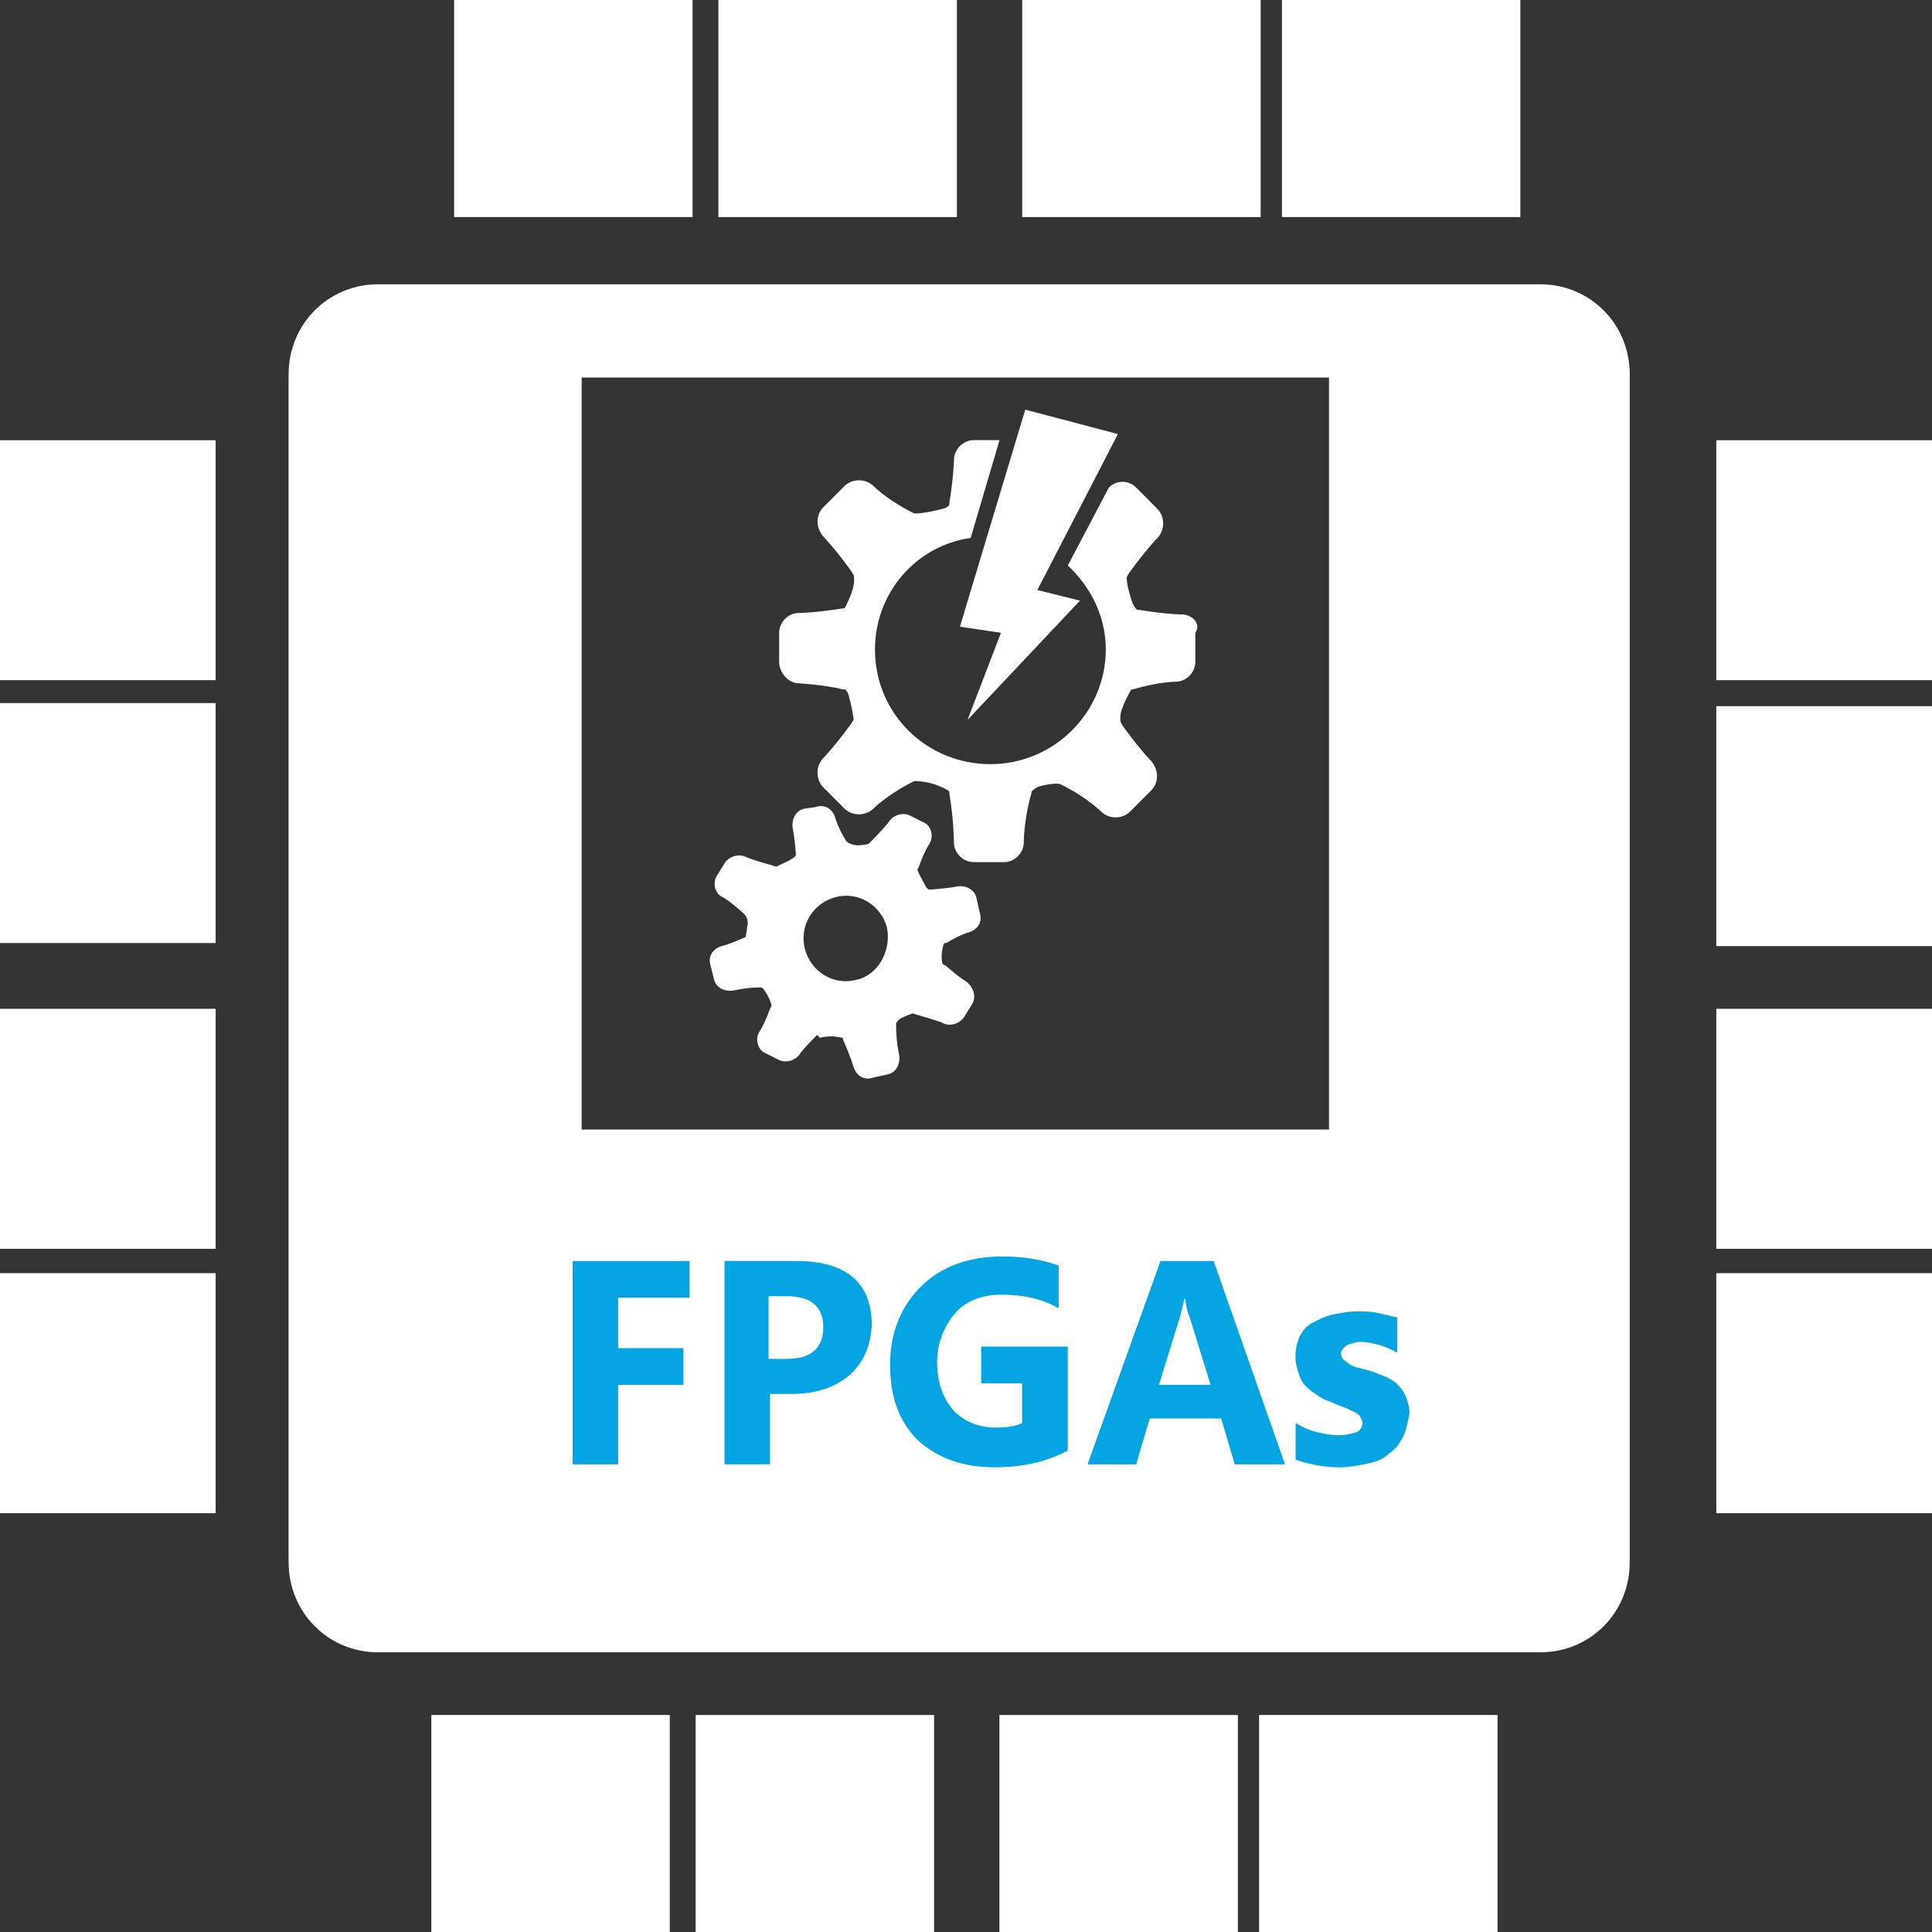 <?xml version="1.0" encoding="utf-8"?>
<!-- Generator: Adobe Illustrator 16.0.0, SVG Export Plug-In . SVG Version: 6.00 Build 0)  -->
<!DOCTYPE svg PUBLIC "-//W3C//DTD SVG 1.0//EN" "http://www.w3.org/TR/2001/REC-SVG-20010904/DTD/svg10.dtd">
<svg version="1.0" id="Layer_1" xmlns="http://www.w3.org/2000/svg" xmlns:xlink="http://www.w3.org/1999/xlink" x="0px" y="0px"
	 width="34px" height="34px" viewBox="0 0 34 34" enable-background="new 0 0 34 34" xml:space="preserve">
<rect x="0" y="0" width="34" height="34" fill="#333333" stroke="none"/>
<rect x="8.708" y="20.959" fill="#02A4E1" width="17.167" height="6.833"/>
<g id="Group">
	<g id="Group_2">
		<g id="Group_3">
			<g id="Vector">
				<path fill="#FFFFFF" d="M17.187,15.816c-0.027-0.161-0.187-0.242-0.348-0.215c0,0-0.107,0.026-0.454,0.054
					c-0.027,0-0.027,0-0.027,0c-0.027,0-0.053-0.027-0.08-0.081s-0.107-0.188-0.134-0.269c0,0,0,0,0.027-0.054
					c0.107-0.296,0.187-0.403,0.187-0.403c0.08-0.134,0.027-0.323-0.107-0.376l-0.214-0.108c-0.134-0.081-0.321-0.027-0.401,0.108
					c0,0-0.08,0.107-0.294,0.323c-0.054,0.054-0.054,0.054-0.054,0.054c-0.08,0.027-0.187,0.027-0.214,0.027
					c-0.026,0-0.133-0.027-0.16-0.054c0,0,0,0-0.027-0.027c-0.16-0.269-0.187-0.404-0.187-0.404
					c-0.053-0.161-0.187-0.242-0.348-0.188l-0.187,0.027c-0.16,0.027-0.24,0.188-0.214,0.35c0,0,0.027,0.107,0.054,0.431
					c0,0.027,0,0.027,0,0.027c0,0.027-0.027,0.054-0.08,0.081c-0.027,0.027-0.214,0.107-0.268,0.134c0,0,0,0-0.08-0.027
					c-0.294-0.081-0.428-0.134-0.428-0.134c-0.134-0.081-0.321-0.027-0.401,0.107l-0.134,0.215c-0.08,0.134-0.027,0.323,0.107,0.376
					c0,0,0.107,0.054,0.348,0.269c0.053,0.054,0.053,0.054,0.053,0.054c0.027,0.054,0.054,0.135,0.027,0.188
					c0,0.054-0.027,0.188-0.027,0.188c-0.294,0.135-0.428,0.162-0.428,0.162c-0.16,0.054-0.24,0.188-0.187,0.35l0.054,0.215
					c0.026,0.161,0.187,0.242,0.347,0.215c0,0,0.241-0.054,0.455-0.054c0.027,0,0.027,0,0.027,0c0.026,0,0.053,0.027,0.08,0.081
					c0.027,0.027,0.107,0.188,0.107,0.242c0,0,0,0-0.027,0.054c-0.107,0.296-0.187,0.403-0.187,0.403
					c-0.08,0.135-0.027,0.323,0.107,0.377l0.214,0.107c0.134,0.081,0.321,0.027,0.401-0.107c0,0,0.08-0.107,0.294-0.322
					c0.054,0.053,0.054,0.053,0.054,0.053c0.08-0.026,0.16-0.026,0.214-0.026c0.053,0,0.187,0.026,0.187,0.026s0,0,0,0.027
					c0.134,0.296,0.187,0.484,0.187,0.484c0.053,0.161,0.187,0.242,0.348,0.188l0.24-0.054c0.161-0.027,0.241-0.188,0.214-0.35
					c0,0-0.053-0.216-0.053-0.512c0-0.026,0-0.026,0-0.026c0-0.027,0.027-0.054,0.053-0.081c0.027-0.027,0.161-0.08,0.241-0.107
					c0,0,0,0,0.08,0.027c0.294,0.08,0.428,0.134,0.428,0.134c0.134,0.081,0.321,0.027,0.401-0.107l0.134-0.216
					c0.08-0.134,0.027-0.295-0.107-0.403c0,0-0.107-0.054-0.348-0.269c-0.053-0.027-0.053-0.027-0.053-0.027
					c-0.027-0.027-0.027-0.107-0.027-0.162c0-0.054,0.027-0.215,0.054-0.215c0,0,0,0,0.026,0c0.268-0.162,0.401-0.188,0.401-0.188
					c0.161-0.054,0.241-0.188,0.188-0.35L17.187,15.816z M15.075,17.242c-0.401,0.107-0.802-0.135-0.909-0.538
					s0.134-0.807,0.535-0.915c0.401-0.107,0.802,0.134,0.909,0.538C15.69,16.731,15.45,17.162,15.075,17.242z"/>
			</g>
			<g id="Vector_2">
				<path fill="#FFFFFF" d="M20.795,10.813c0,0-0.267,0-0.748-0.081c-0.026,0-0.026,0-0.026,0c-0.026,0-0.08-0.081-0.106-0.161
					c-0.027-0.081-0.107-0.35-0.08-0.431c0,0,0,0,0.053-0.081c0.294-0.403,0.481-0.592,0.481-0.592c0.134-0.134,0.134-0.376,0-0.511
					l-0.374-0.376c-0.135-0.134-0.348-0.134-0.481,0l-0.722,1.372c0.4,0.376,0.668,0.888,0.668,1.479
					c0,1.103-0.908,2.017-2.031,2.017c-1.123,0-2.031-0.888-2.031-2.017c0-0.996,0.722-1.829,1.684-1.964l0.508-1.721h-0.454
					c-0.187,0-0.348,0.161-0.348,0.35c0,0,0,0.242-0.08,0.753c0,0.027,0,0.027,0,0.027c0,0.027-0.08,0.081-0.134,0.081
					c-0.08,0.027-0.347,0.081-0.481,0.081c0,0,0,0-0.107-0.054c-0.401-0.215-0.615-0.431-0.615-0.431
					c-0.134-0.134-0.375-0.134-0.508,0L14.487,8.93c-0.133,0.135-0.133,0.35,0,0.511c0,0,0.188,0.188,0.481,0.592
					c0.053,0.081,0.053,0.081,0.053,0.081c0.027,0.081,0,0.215-0.027,0.296c-0.026,0.081-0.107,0.269-0.133,0.296c0,0,0,0-0.027,0
					c-0.508,0.081-0.775,0.081-0.775,0.081c-0.187,0-0.347,0.162-0.347,0.35v0.511c0,0.188,0.16,0.377,0.347,0.377
					c0,0,0.455,0.027,0.775,0.107c0.027,0,0.027,0,0.027,0c0.026,0,0.08,0.081,0.08,0.134c0.027,0.081,0.08,0.323,0.08,0.404
					c0,0,0,0-0.053,0.081c-0.294,0.403-0.481,0.592-0.481,0.592c-0.133,0.134-0.133,0.376,0,0.511l0.375,0.376
					c0.133,0.134,0.374,0.134,0.508,0c0,0,0.214-0.215,0.615-0.431c0.107-0.054,0.107-0.054,0.107-0.054
					c0.107,0,0.267,0.027,0.347,0.054c0.081,0.027,0.268,0.108,0.268,0.135c0,0,0,0,0,0.027c0.08,0.484,0.08,0.861,0.08,0.861
					c0,0.188,0.161,0.35,0.348,0.35h0.534c0.188,0,0.348-0.162,0.348-0.35c0,0,0-0.403,0.134-0.861c0-0.027,0-0.027,0-0.027
					c0.026-0.027,0.054-0.054,0.106-0.081c0.054-0.027,0.295-0.081,0.401-0.054c0,0,0,0,0.106,0.054
					c0.401,0.215,0.615,0.43,0.615,0.43c0.134,0.135,0.375,0.135,0.508,0l0.375-0.376c0.133-0.135,0.133-0.35,0-0.511
					c0,0-0.188-0.188-0.482-0.592c-0.053-0.081-0.053-0.081-0.053-0.081c-0.027-0.081,0-0.215,0.027-0.269
					c0.025-0.081,0.133-0.296,0.16-0.323c0,0,0,0,0.026,0c0.454-0.134,0.748-0.134,0.748-0.134c0.188,0,0.348-0.162,0.348-0.35
					v-0.511C21.143,10.975,20.982,10.813,20.795,10.813z"/>
			</g>
			<g id="Vector_3">
				<path fill="#FFFFFF" d="M17.615,11.136l-0.588,1.533l1.978-2.098l-0.749-0.188l1.417-2.744l-1.63-0.43l-1.15,3.82L17.615,11.136
					z"/>
			</g>
			<g id="Vector_4">
				<path fill="#FFFFFF" d="M3.795,7.747H0v4.223h3.795V7.747z"/>
			</g>
			<g id="Vector_5">
				<path fill="#FFFFFF" d="M3.795,12.373H0v4.223h3.795V12.373z"/>
			</g>
			<g id="Vector_6">
				<path fill="#FFFFFF" d="M3.795,17.753H0v4.224h3.795V17.753z"/>
			</g>
			<g id="Vector_7">
				<path fill="#FFFFFF" d="M3.795,22.406H0v4.224h3.795V22.406z"/>
			</g>
			<g id="Vector_8">
				<path fill="#FFFFFF" d="M26.756,0H22.56v3.82h4.196V0z"/>
			</g>
			<g id="Vector_9">
				<path fill="#FFFFFF" d="M22.186,0h-4.197v3.82h4.197V0z"/>
			</g>
			<g id="Vector_10">
				<path fill="#FFFFFF" d="M16.84,0h-4.197v3.82h4.197V0z"/>
			</g>
			<g id="Vector_11">
				<path fill="#FFFFFF" d="M12.188,0H7.992v3.82h4.196V0z"/>
			</g>
			<g id="Vector_12">
				<path fill="#FFFFFF" d="M26.355,30.181h-4.197V34h4.197V30.181z"/>
			</g>
			<g id="Vector_13">
				<path fill="#FFFFFF" d="M21.785,30.181h-4.197V34h4.197V30.181z"/>
			</g>
			<g id="Vector_14">
				<path fill="#FFFFFF" d="M16.438,30.181h-4.196V34h4.196V30.181z"/>
			</g>
			<g id="Vector_15">
				<path fill="#FFFFFF" d="M11.788,30.181H7.591V34h4.196V30.181z"/>
			</g>
			<g id="Vector_16">
				<path fill="#FFFFFF" d="M34,17.753h-3.796v4.224H34V17.753z"/>
			</g>
			<g id="Vector_17">
				<path fill="#FFFFFF" d="M34,22.406h-3.796v4.224H34V22.406z"/>
			</g>
			<g id="Vector_18">
				<path fill="#FFFFFF" d="M34,7.747h-3.796v4.223H34V7.747z"/>
			</g>
			<g id="Vector_19">
				<path fill="#FFFFFF" d="M34,12.427h-3.796v4.223H34V12.427z"/>
			</g>
			<g id="Vector_20">
				<path fill="#FFFFFF" d="M13.846,22.811h-0.321v1.103h0.321c0.428,0,0.642-0.188,0.642-0.565
					C14.487,22.998,14.273,22.811,13.846,22.811z"/>
			</g>
			<g id="Vector_21">
				<path fill="#FFFFFF" d="M20.85,22.838c-0.027,0.107-0.055,0.215-0.08,0.322l-0.375,1.211h0.909L20.93,23.16
					C20.876,23.053,20.876,22.945,20.85,22.838z"/>
			</g>
			<g id="Vector_22">
				<path fill="#FFFFFF" d="M27.104,5.003H6.656c-0.882,0-1.577,0.7-1.577,1.587v20.9c0,0.888,0.695,1.588,1.577,1.588h20.448
					c0.883,0,1.577-0.7,1.577-1.588V6.59C28.681,5.703,27.986,5.003,27.104,5.003z M10.237,6.644h13.151v13.234H10.237V6.644z
					 M12.135,22.837h-1.256v0.888h1.149v0.646h-1.149v1.399h-0.802v-3.578h2.058V22.837z M14.942,24.209
					c-0.268,0.215-0.588,0.322-1.016,0.322h-0.375v1.238H12.75v-3.578h1.256c0.882,0,1.336,0.377,1.336,1.13
					C15.316,23.697,15.209,23.967,14.942,24.209z M18.791,25.527c-0.348,0.188-0.775,0.295-1.283,0.295
					c-0.562,0-1.016-0.161-1.363-0.484c-0.321-0.322-0.481-0.752-0.481-1.317s0.187-1.022,0.535-1.372
					c0.347-0.35,0.829-0.537,1.443-0.537c0.374,0,0.694,0.053,0.989,0.16v0.754c-0.268-0.162-0.615-0.242-1.016-0.242
					c-0.321,0-0.615,0.107-0.802,0.322c-0.187,0.216-0.321,0.512-0.321,0.861c0,0.377,0.107,0.646,0.294,0.861
					c0.187,0.188,0.428,0.295,0.749,0.295c0.187,0,0.348-0.026,0.453-0.08v-0.699h-0.721v-0.646h1.524V25.527z M21.73,25.77
					l-0.24-0.808h-1.256l-0.24,0.808h-0.855l1.283-3.578h0.936l1.256,3.578H21.73z M24.645,25.365
					c-0.053,0.107-0.16,0.188-0.268,0.27c-0.106,0.08-0.24,0.107-0.374,0.135c-0.134,0.026-0.294,0.053-0.427,0.053
					c-0.268,0-0.535-0.053-0.775-0.134v-0.646c0.133,0.08,0.267,0.135,0.373,0.161c0.135,0.026,0.241,0.054,0.375,0.054
					s0.24-0.027,0.32-0.054s0.107-0.107,0.107-0.161c0-0.055-0.027-0.081-0.054-0.135c-0.026-0.027-0.08-0.054-0.134-0.08
					c-0.053-0.027-0.106-0.055-0.188-0.081c-0.08-0.027-0.133-0.054-0.187-0.081c-0.106-0.027-0.187-0.08-0.267-0.135
					c-0.081-0.053-0.135-0.107-0.188-0.161c-0.054-0.054-0.08-0.134-0.107-0.215c-0.026-0.081-0.053-0.161-0.053-0.269
					c0-0.135,0.026-0.27,0.08-0.377c0.053-0.107,0.133-0.188,0.24-0.242c0.107-0.055,0.214-0.107,0.348-0.135
					c0.133-0.027,0.268-0.054,0.428-0.054c0.106,0,0.213,0,0.348,0.026c0.106,0.027,0.24,0.055,0.348,0.081v0.618
					c-0.107-0.053-0.215-0.107-0.321-0.134s-0.214-0.054-0.321-0.054c-0.053,0-0.106,0-0.133,0.027c-0.054,0-0.08,0.026-0.107,0.026
					c-0.026,0.026-0.053,0.026-0.08,0.081c-0.027,0.026-0.027,0.053-0.027,0.08c0,0.055,0.027,0.081,0.055,0.107
					c0.026,0.027,0.08,0.055,0.106,0.081c0.054,0.026,0.106,0.054,0.16,0.054c0.054,0.027,0.106,0.027,0.187,0.054
					c0.107,0.027,0.188,0.081,0.295,0.108c0.08,0.053,0.16,0.08,0.213,0.16c0.055,0.055,0.107,0.135,0.135,0.216
					c0.026,0.081,0.053,0.161,0.053,0.269C24.752,25.123,24.725,25.258,24.645,25.365z"/>
			</g>
		</g>
	</g>
</g>
</svg>
